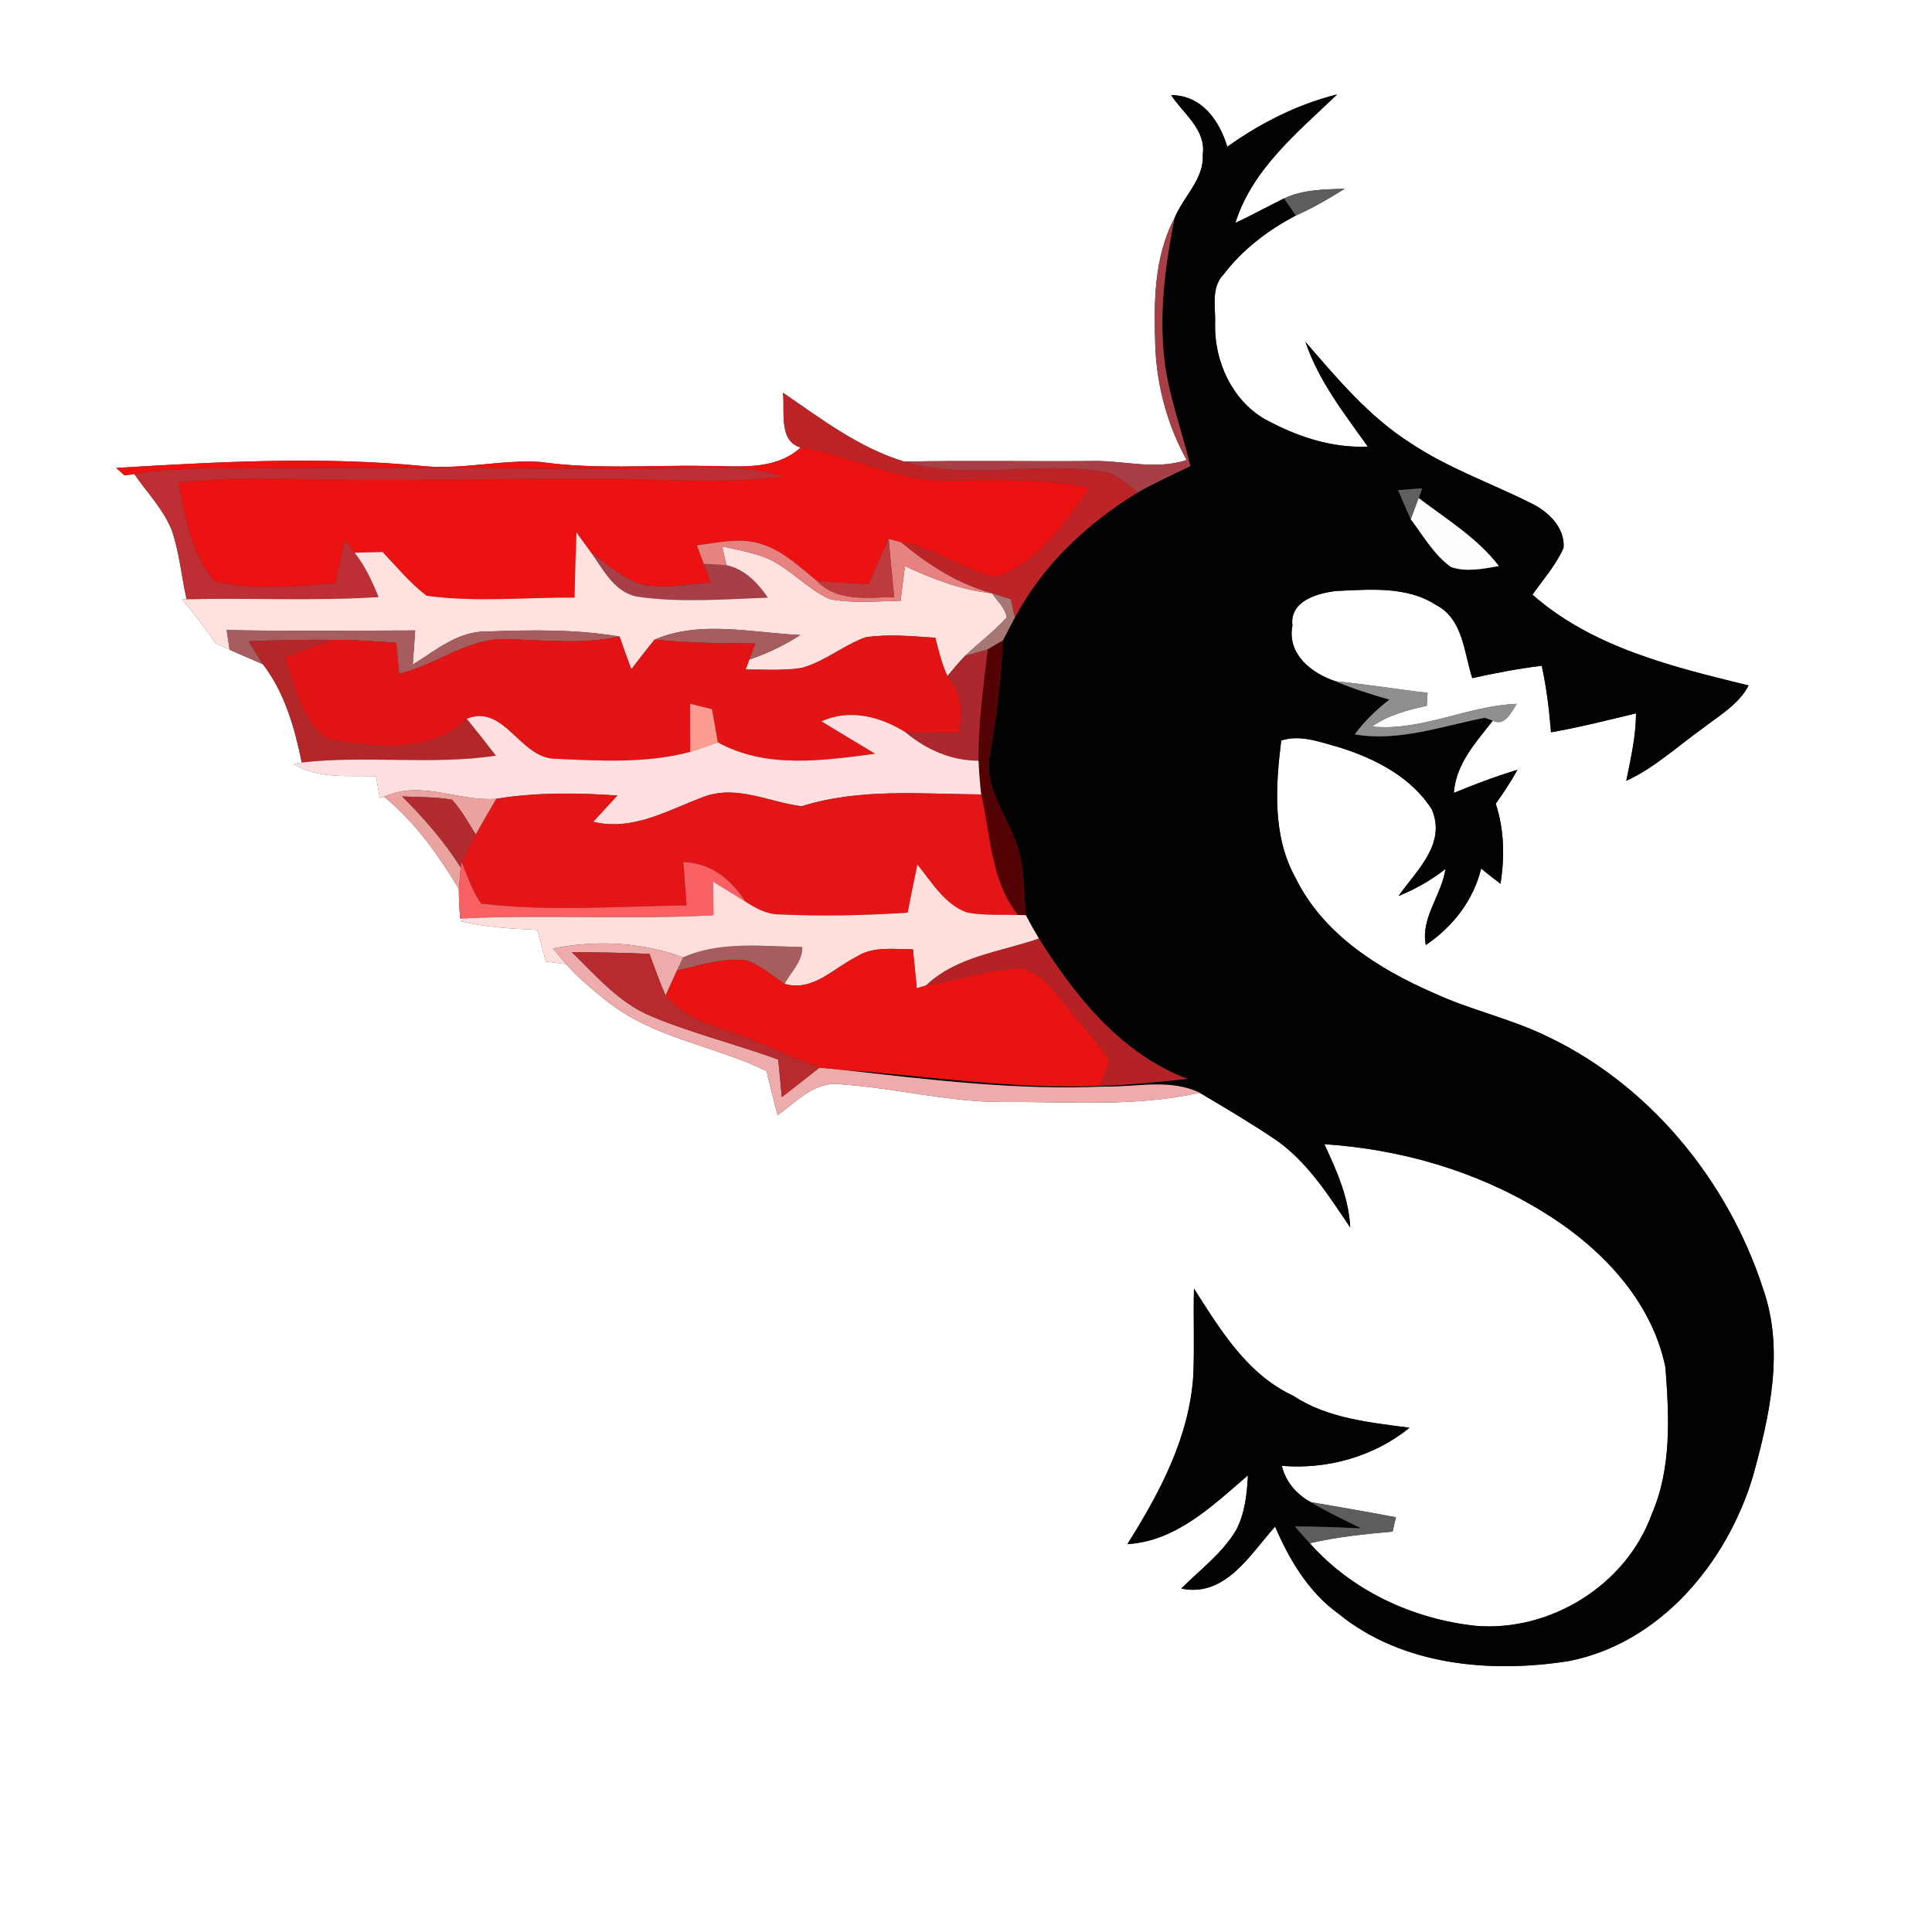 <?xml version="1.0" encoding="UTF-8" ?>
<!DOCTYPE svg PUBLIC "-//W3C//DTD SVG 1.1//EN" "http://www.w3.org/Graphics/SVG/1.1/DTD/svg11.dtd">
<svg width="250pt" height="250pt" viewBox="0 0 250 250" version="1.1" xmlns="http://www.w3.org/2000/svg">
<rect x="0" y="0" width="250" height="250" fill="#333333" stroke="none"/>
<g id="#ffffffff">
<path fill="#ffffff" opacity="1.00" d=" M 0.00 0.00 L 250.00 0.00 L 250.00 250.00 L 0.00 250.00 L 0.00 0.00 M 158.81 18.99 C 157.78 15.58 155.50 12.32 151.55 12.31 C 153.12 14.72 156.08 16.77 155.64 20.00 C 155.82 23.20 153.12 25.43 151.99 28.21 C 149.26 33.34 149.31 39.33 149.50 44.98 C 149.72 50.06 151.09 55.07 153.55 59.52 C 149.44 60.90 145.20 59.50 141.00 59.66 C 133.00 59.72 125.00 59.57 117.00 59.73 C 111.15 57.95 106.28 54.22 101.32 50.82 C 101.58 53.10 100.70 57.15 103.62 57.90 C 100.15 61.06 95.28 60.25 90.99 60.29 C 84.00 60.17 76.96 60.78 70.00 59.78 C 64.99 59.44 60.02 60.77 54.99 60.33 C 41.70 59.02 28.33 59.75 15.04 60.55 C 15.31 60.80 15.85 61.28 16.12 61.52 C 16.44 61.48 17.06 61.39 17.37 61.34 C 19.01 63.71 21.07 65.82 22.19 68.50 C 23.22 71.43 23.46 74.54 24.15 77.55 L 23.55 77.56 C 25.10 79.36 26.54 81.26 27.89 83.21 C 28.34 83.43 29.25 83.86 29.71 84.08 C 31.15 84.70 32.58 85.34 34.03 85.96 C 36.86 89.67 38.13 94.17 39.05 98.67 L 37.96 98.84 C 41.18 100.84 45.05 100.33 48.65 100.44 C 48.82 101.38 48.98 102.31 49.15 103.25 L 49.70 103.10 C 53.72 106.39 56.73 110.61 59.37 115.03 C 59.38 116.31 59.44 117.58 59.55 118.86 L 60.57 118.81 L 59.62 119.20 C 62.86 120.02 66.20 120.16 69.52 120.33 C 69.89 121.70 70.27 123.06 70.64 124.43 C 71.29 124.51 72.60 124.67 73.25 124.75 C 74.81 126.54 76.65 128.05 78.50 129.52 C 84.48 134.36 92.43 135.27 99.19 138.60 C 99.64 140.51 100.12 142.42 100.64 144.31 C 103.11 142.51 105.55 139.78 108.93 140.32 C 115.96 140.81 122.86 142.64 129.93 142.60 C 138.37 142.53 146.92 143.28 155.23 141.40 C 158.46 143.31 161.69 145.23 164.81 147.31 C 169.10 150.18 171.88 154.64 174.72 158.84 C 174.54 155.00 172.97 151.48 171.37 148.06 C 181.19 148.69 190.98 151.51 199.42 156.66 C 206.92 161.19 213.71 168.11 215.51 176.96 C 215.98 183.28 216.33 189.94 213.75 195.89 C 210.47 205.08 200.62 211.19 190.95 210.38 C 182.83 209.51 174.94 205.85 169.49 199.70 C 173.00 198.87 176.60 198.51 180.20 198.19 C 180.31 197.72 180.52 196.80 180.63 196.33 C 176.96 195.64 173.28 195.00 169.60 194.37 C 167.75 193.35 166.36 191.74 165.87 189.68 C 171.78 190.16 177.77 188.49 182.40 184.75 C 177.22 184.05 171.81 183.57 167.32 180.60 C 161.36 177.82 157.90 172.07 154.50 166.74 C 154.40 170.50 154.58 174.27 154.41 178.03 C 153.88 186.02 150.06 193.17 145.88 199.81 C 152.20 199.44 156.94 194.81 161.48 190.91 C 161.36 193.31 161.10 195.81 159.96 197.98 C 158.18 201.00 155.29 203.11 152.85 205.56 C 158.56 206.74 161.75 201.16 165.00 197.54 C 166.84 201.84 169.32 206.02 173.18 208.80 C 181.44 215.54 192.86 216.54 203.02 214.94 C 214.88 212.61 223.52 202.15 226.85 190.97 C 228.99 183.17 230.92 174.73 228.16 166.82 C 223.55 152.56 213.11 139.92 199.35 133.71 C 194.88 131.67 190.04 130.59 185.58 128.52 C 178.38 125.40 171.18 120.85 167.63 113.57 C 164.63 108.17 165.06 101.73 165.79 95.82 C 168.33 95.00 170.96 96.08 173.41 96.74 C 177.98 98.18 182.63 100.57 185.27 104.73 C 187.20 109.20 183.29 112.64 180.97 115.94 C 183.15 115.06 185.20 113.90 187.04 112.44 C 186.56 115.83 183.80 118.79 184.50 122.29 C 187.98 119.93 190.66 116.52 191.66 112.39 C 192.48 113.06 193.31 113.72 194.16 114.36 C 194.72 110.90 194.65 107.35 193.55 104.00 C 194.56 102.58 195.52 101.13 196.36 99.61 C 193.56 100.46 190.83 101.48 188.13 102.60 C 188.38 98.86 190.98 96.06 193.17 93.25 C 194.73 94.06 195.57 92.11 196.26 91.08 C 189.89 91.32 183.99 94.65 177.54 94.02 C 179.63 92.52 182.14 91.88 184.62 91.33 C 184.65 90.91 184.70 90.07 184.73 89.65 C 180.74 89.20 176.79 88.53 172.80 88.15 C 169.70 87.12 166.52 84.64 167.24 80.95 C 166.84 77.77 170.48 76.75 172.94 76.47 C 177.27 76.29 182.00 75.81 185.83 78.29 C 189.33 80.09 189.44 84.45 190.51 87.75 C 193.48 87.09 196.47 86.52 199.50 86.15 C 200.12 88.99 200.47 91.87 200.70 94.76 C 204.40 94.11 208.05 93.19 211.70 92.31 C 211.69 95.27 211.02 98.15 210.44 101.04 C 214.11 99.35 217.08 96.56 220.34 94.24 C 222.47 92.58 224.97 91.18 226.27 88.70 C 216.46 86.29 206.09 83.81 198.30 76.95 C 199.70 74.96 201.36 73.11 202.33 70.87 C 202.50 68.17 200.24 66.10 197.97 65.04 C 192.83 62.48 187.35 60.56 182.55 57.35 C 177.17 53.94 173.04 49.00 168.92 44.23 C 170.62 49.28 173.94 53.50 176.99 57.79 C 172.27 58.01 167.71 56.45 163.62 54.21 C 159.42 51.75 157.15 46.76 157.23 42.00 C 157.34 39.82 156.63 37.22 158.35 35.49 C 160.81 32.27 164.10 29.76 167.68 27.89 C 169.88 26.91 171.97 25.70 174.01 24.42 C 171.35 24.52 168.60 24.51 166.15 25.68 C 164.04 26.72 161.98 27.85 159.85 28.85 C 162.05 21.86 167.94 17.10 173.03 12.22 C 167.89 13.49 163.12 15.92 158.81 18.99 Z" />
</g>
<g id="#020202ff">
<path fill="#020202" opacity="1.00" d=" M 158.81 18.99 C 163.12 15.92 167.89 13.49 173.03 12.22 C 167.94 17.10 162.05 21.86 159.85 28.85 C 161.98 27.85 164.04 26.72 166.15 25.68 C 166.67 26.40 167.18 27.15 167.68 27.89 C 164.10 29.76 160.81 32.27 158.35 35.49 C 156.63 37.22 157.34 39.82 157.23 42.00 C 157.15 46.76 159.42 51.75 163.62 54.21 C 167.71 56.45 172.27 58.01 176.99 57.79 C 173.94 53.50 170.62 49.28 168.92 44.23 C 173.04 49.00 177.17 53.94 182.55 57.35 C 187.35 60.56 192.83 62.48 197.97 65.04 C 200.24 66.10 202.50 68.17 202.33 70.87 C 201.36 73.11 199.70 74.96 198.30 76.95 C 206.09 83.81 216.46 86.29 226.27 88.70 C 224.97 91.18 222.47 92.58 220.34 94.24 C 217.08 96.56 214.11 99.35 210.44 101.04 C 211.02 98.15 211.69 95.27 211.70 92.31 C 208.05 93.19 204.40 94.11 200.70 94.76 C 200.47 91.87 200.12 88.99 199.50 86.15 C 196.47 86.52 193.48 87.09 190.51 87.75 C 189.44 84.45 189.33 80.09 185.83 78.29 C 182.00 75.81 177.27 76.29 172.94 76.47 C 170.48 76.75 166.84 77.77 167.24 80.95 C 166.52 84.64 169.70 87.12 172.80 88.15 C 175.07 89.11 177.42 89.86 179.79 90.53 C 178.11 91.83 176.56 93.31 175.31 95.03 C 181.07 96.01 186.59 93.94 192.15 92.88 C 192.41 92.97 192.92 93.16 193.17 93.25 C 190.98 96.06 188.38 98.86 188.13 102.60 C 190.83 101.48 193.56 100.46 196.36 99.61 C 195.52 101.13 194.56 102.58 193.55 104.00 C 194.65 107.35 194.72 110.90 194.16 114.36 C 193.31 113.72 192.48 113.06 191.66 112.39 C 190.66 116.52 187.98 119.93 184.50 122.29 C 183.80 118.79 186.56 115.83 187.04 112.44 C 185.20 113.90 183.15 115.06 180.97 115.94 C 183.29 112.64 187.20 109.20 185.27 104.73 C 182.63 100.57 177.98 98.18 173.41 96.74 C 170.96 96.08 168.33 95.00 165.79 95.82 C 165.06 101.73 164.63 108.17 167.63 113.57 C 171.18 120.85 178.38 125.40 185.58 128.52 C 190.04 130.59 194.88 131.67 199.35 133.71 C 213.11 139.92 223.55 152.56 228.16 166.82 C 230.92 174.73 228.99 183.17 226.85 190.97 C 223.52 202.15 214.88 212.61 203.02 214.94 C 192.86 216.54 181.44 215.54 173.18 208.80 C 169.32 206.02 166.84 201.84 165.00 197.54 C 161.75 201.16 158.56 206.74 152.85 205.56 C 155.29 203.11 158.18 201.00 159.96 197.98 C 161.10 195.81 161.36 193.31 161.48 190.91 C 156.94 194.81 152.20 199.44 145.88 199.81 C 150.06 193.17 153.88 186.02 154.41 178.03 C 154.58 174.27 154.40 170.50 154.50 166.74 C 157.90 172.07 161.36 177.82 167.32 180.60 C 171.81 183.57 177.22 184.05 182.40 184.75 C 177.77 188.49 171.78 190.16 165.87 189.68 C 166.36 191.74 167.75 193.35 169.60 194.37 C 171.70 195.62 173.93 196.67 176.12 197.76 C 173.27 197.65 170.42 197.53 167.56 197.52 C 168.19 198.25 168.83 198.98 169.49 199.70 C 174.94 205.85 182.83 209.51 190.95 210.38 C 200.62 211.19 210.47 205.08 213.75 195.89 C 216.33 189.94 215.98 183.28 215.51 176.96 C 213.71 168.11 206.92 161.19 199.42 156.66 C 190.98 151.51 181.19 148.69 171.37 148.06 C 172.97 151.48 174.54 155.00 174.72 158.84 C 171.88 154.64 169.10 150.18 164.81 147.31 C 161.69 145.23 158.46 143.31 155.23 141.40 C 151.41 139.55 147.06 140.68 143.00 140.60 C 131.55 141.12 120.17 139.70 108.81 138.42 C 119.98 139.21 131.10 140.97 142.34 140.51 C 146.12 140.39 149.88 140.00 153.64 139.60 C 145.10 136.38 139.14 128.95 134.44 121.45 C 133.84 120.45 133.27 119.44 132.74 118.42 C 132.46 115.10 132.62 111.64 131.29 108.52 C 129.94 104.93 127.19 101.48 128.15 97.43 C 128.96 92.60 129.57 87.76 129.78 82.87 C 130.28 81.88 130.80 80.90 131.32 79.92 C 134.91 73.12 140.71 67.68 147.24 63.71 C 149.45 62.47 151.75 61.41 154.03 60.32 C 152.91 55.55 151.09 50.92 150.61 46.00 C 150.01 40.04 150.82 34.05 151.99 28.21 C 153.12 25.43 155.82 23.20 155.64 20.00 C 156.08 16.77 153.12 14.72 151.55 12.31 C 155.50 12.32 157.78 15.58 158.81 18.99 M 180.92 63.43 C 181.45 64.69 181.99 65.96 182.56 67.21 C 184.20 69.35 185.54 71.81 187.79 73.39 C 189.81 74.05 191.94 73.60 193.96 73.25 C 191.16 69.61 187.19 67.19 183.58 64.45 C 183.70 64.13 183.93 63.50 184.04 63.18 C 183.26 63.25 181.70 63.37 180.92 63.43 Z" />
</g>
<g id="#5d5d5dff">
<path fill="#5d5d5d" opacity="1.00" d=" M 166.15 25.68 C 168.60 24.51 171.35 24.52 174.01 24.42 C 171.97 25.70 169.88 26.91 167.68 27.89 C 167.18 27.15 166.67 26.40 166.15 25.68 Z" />
<path fill="#5d5d5d" opacity="1.00" d=" M 169.60 194.37 C 173.28 195.00 176.96 195.64 180.63 196.33 C 180.52 196.80 180.31 197.72 180.20 198.19 C 176.60 198.51 173.00 198.87 169.49 199.70 C 168.83 198.98 168.19 198.25 167.56 197.52 C 170.42 197.53 173.27 197.65 176.12 197.76 C 173.93 196.67 171.70 195.62 169.60 194.37 Z" />
</g>
<g id="#a73f46ff">
<path fill="#a73f46" opacity="1.00" d=" M 149.50 44.98 C 149.31 39.33 149.26 33.34 151.99 28.21 C 150.82 34.05 150.01 40.04 150.61 46.00 C 151.09 50.92 152.91 55.55 154.03 60.32 C 151.75 61.41 149.45 62.47 147.24 63.71 C 146.12 62.84 145.03 61.88 143.74 61.25 C 134.94 59.38 125.69 62.36 117.00 59.73 C 125.00 59.57 133.00 59.72 141.00 59.66 C 145.20 59.50 149.44 60.90 153.55 59.52 C 151.09 55.07 149.72 50.06 149.50 44.98 Z" />
<path fill="#a73f46" opacity="1.00" d=" M 76.41 71.40 C 78.54 73.01 80.61 74.87 83.21 75.67 C 86.10 76.17 89.04 75.63 91.93 75.35 C 91.71 74.75 91.28 73.56 91.06 72.96 C 91.80 73.00 93.26 73.09 94.00 73.13 C 96.37 73.64 98.04 75.41 99.36 77.33 C 93.77 77.54 88.10 78.01 82.54 77.22 C 79.48 76.69 78.05 73.67 76.41 71.40 Z" />
</g>
<g id="#bc2428ff">
<path fill="#bc2428" opacity="1.00" d=" M 101.32 50.82 C 106.28 54.22 111.15 57.95 117.00 59.73 C 125.69 62.36 134.94 59.38 143.74 61.25 C 145.03 61.88 146.12 62.84 147.24 63.71 C 140.71 67.68 134.91 73.12 131.32 79.92 C 131.19 79.32 130.92 78.14 130.78 77.54 C 130.18 77.35 128.98 76.97 128.38 76.78 C 123.97 75.57 120.08 73.10 116.61 70.17 C 121.03 70.77 124.60 73.83 128.91 74.65 C 134.36 72.80 137.78 67.61 141.04 63.15 C 135.08 61.91 128.99 62.08 122.94 62.18 C 116.20 62.39 110.17 58.89 103.62 57.90 C 100.70 57.15 101.58 53.10 101.32 50.82 Z" />
</g>
<g id="#ec1211ff">
<path fill="#ec1211" opacity="1.00" d=" M 103.62 57.90 C 110.17 58.89 116.20 62.39 122.94 62.18 C 128.99 62.08 135.08 61.91 141.04 63.15 C 137.78 67.61 134.36 72.80 128.91 74.65 C 124.60 73.83 121.03 70.77 116.61 70.17 C 116.20 70.06 115.40 69.84 114.99 69.73 C 114.13 71.69 113.25 73.65 112.38 75.61 C 110.17 75.49 107.97 75.36 105.76 75.22 C 103.52 73.41 101.38 71.30 98.57 70.42 C 95.84 69.49 92.95 70.23 90.18 70.57 C 90.40 71.17 90.84 72.36 91.06 72.96 C 91.28 73.56 91.71 74.75 91.93 75.35 C 89.04 75.63 86.10 76.17 83.21 75.67 C 80.61 74.87 78.54 73.01 76.41 71.40 C 75.80 70.57 75.21 69.74 74.60 68.91 C 74.48 71.71 74.42 74.52 74.35 77.33 C 67.98 77.29 61.53 77.96 55.20 77.09 C 53.06 75.46 51.35 73.37 49.50 71.43 C 48.30 71.46 47.09 71.48 45.89 71.52 C 45.57 71.12 44.91 70.34 44.59 69.94 C 44.18 71.79 43.79 73.65 43.41 75.51 C 38.21 75.79 32.85 76.52 27.74 75.20 C 24.69 71.66 23.94 66.85 23.09 62.41 C 27.71 61.96 32.36 61.81 37.00 61.97 C 50.33 62.28 63.67 61.92 77.00 61.94 C 85.11 61.89 93.26 62.75 101.33 61.62 C 94.69 59.79 87.78 60.74 81.00 60.70 C 64.00 60.61 47.00 60.50 30.00 60.61 C 25.78 60.55 21.55 60.69 17.37 61.34 C 17.06 61.39 16.44 61.48 16.12 61.52 C 15.85 61.28 15.31 60.80 15.04 60.55 C 28.33 59.75 41.70 59.02 54.99 60.33 C 60.02 60.77 64.99 59.44 70.00 59.78 C 76.96 60.78 84.00 60.17 90.99 60.29 C 95.28 60.25 100.15 61.06 103.62 57.90 Z" />
</g>
<g id="#bd2f35ff">
<path fill="#bd2f35" opacity="1.00" d=" M 17.37 61.34 C 21.55 60.69 25.78 60.55 30.00 60.61 C 47.00 60.50 64.00 60.61 81.00 60.70 C 87.78 60.74 94.69 59.79 101.33 61.62 C 93.26 62.75 85.11 61.89 77.00 61.94 C 63.67 61.92 50.33 62.28 37.00 61.97 C 32.36 61.81 27.71 61.96 23.09 62.41 C 23.94 66.85 24.69 71.66 27.74 75.20 C 32.85 76.52 38.21 75.79 43.41 75.51 C 43.79 73.65 44.18 71.79 44.59 69.94 C 44.91 70.34 45.57 71.12 45.89 71.52 C 47.25 73.24 48.17 75.24 48.99 77.26 C 40.72 77.80 32.43 77.34 24.15 77.55 C 23.46 74.54 23.22 71.43 22.19 68.50 C 21.07 65.82 19.01 63.71 17.37 61.34 Z" />
</g>
<g id="#606060ff">
<path fill="#606060" opacity="1.00" d=" M 180.92 63.43 C 181.70 63.37 183.26 63.25 184.04 63.18 C 183.93 63.50 183.70 64.13 183.58 64.45 C 183.32 65.14 182.81 66.52 182.56 67.21 C 181.99 65.96 181.45 64.69 180.92 63.43 Z" />
</g>
<g id="#fdfdfdff">
<path fill="#fdfdfd" opacity="1.00" d=" M 182.56 67.21 C 182.81 66.52 183.32 65.14 183.58 64.45 C 187.19 67.19 191.16 69.61 193.96 73.25 C 191.94 73.60 189.81 74.05 187.79 73.39 C 185.54 71.81 184.20 69.35 182.56 67.21 Z" />
</g>
<g id="#ffe2e0ff">
<path fill="#ffe2e0" opacity="1.00" d=" M 74.60 68.91 C 75.21 69.74 75.80 70.57 76.41 71.40 C 78.05 73.67 79.48 76.69 82.54 77.22 C 88.10 78.01 93.77 77.54 99.36 77.33 C 98.04 75.41 96.37 73.64 94.00 73.13 C 93.86 72.53 93.59 71.32 93.45 70.71 C 95.29 71.12 97.17 71.45 98.95 72.11 C 102.08 73.36 104.28 76.12 107.33 77.51 C 110.36 78.13 113.47 77.78 116.53 77.74 C 116.72 76.24 116.91 74.74 117.10 73.25 C 120.68 74.92 124.41 76.36 128.38 76.78 C 129.03 77.79 130.10 78.65 130.26 79.91 C 128.62 81.72 126.65 83.18 124.89 84.86 C 124.08 85.70 123.33 86.59 122.59 87.49 C 121.86 85.91 121.46 84.20 121.02 82.52 C 118.03 82.33 115.00 82.02 112.02 82.46 C 109.10 83.51 106.67 85.66 103.65 86.45 C 101.27 86.80 98.87 86.63 96.48 86.64 C 96.60 86.32 96.84 85.68 96.96 85.35 C 99.28 84.56 101.50 83.50 103.56 82.17 C 97.36 81.89 90.59 80.22 84.70 82.77 C 83.67 84.03 82.69 85.32 81.69 86.60 C 81.17 85.20 80.65 83.79 80.17 82.37 C 74.47 81.40 68.66 81.51 62.91 81.72 C 59.24 81.68 56.36 84.19 53.41 86.00 C 53.51 84.53 53.62 83.05 53.73 81.58 C 45.60 81.60 37.46 81.69 29.33 81.53 C 29.46 82.38 29.58 83.23 29.71 84.08 C 29.25 83.86 28.34 83.43 27.89 83.21 C 26.54 81.26 25.10 79.36 23.55 77.56 L 24.15 77.55 C 32.43 77.34 40.72 77.80 48.99 77.26 C 48.17 75.24 47.25 73.24 45.89 71.52 C 47.09 71.48 48.30 71.46 49.50 71.43 C 51.35 73.37 53.06 75.46 55.20 77.09 C 61.53 77.96 67.98 77.29 74.35 77.33 C 74.42 74.52 74.48 71.71 74.60 68.91 Z" />
</g>
<g id="#e68380ff">
<path fill="#e68380" opacity="1.00" d=" M 90.18 70.57 C 92.95 70.23 95.84 69.49 98.57 70.42 C 101.38 71.30 103.52 73.41 105.76 75.22 C 108.40 77.92 112.31 77.30 115.71 77.26 C 115.45 74.75 115.21 72.24 114.99 69.73 C 115.40 69.84 116.20 70.06 116.61 70.17 C 120.08 73.10 123.97 75.57 128.38 76.78 C 124.41 76.36 120.68 74.92 117.10 73.25 C 116.91 74.74 116.72 76.24 116.53 77.74 C 113.47 77.78 110.36 78.13 107.33 77.51 C 104.28 76.12 102.08 73.36 98.95 72.11 C 97.17 71.45 95.29 71.12 93.45 70.71 C 93.59 71.32 93.86 72.53 94.00 73.13 C 93.26 73.09 91.80 73.00 91.06 72.96 C 90.84 72.36 90.40 71.17 90.18 70.57 Z" />
</g>
<g id="#bf3a3dff">
<path fill="#bf3a3d" opacity="1.00" d=" M 112.38 75.61 C 113.25 73.65 114.13 71.69 114.99 69.73 C 115.21 72.24 115.45 74.75 115.71 77.26 C 112.31 77.30 108.40 77.92 105.76 75.22 C 107.97 75.36 110.17 75.49 112.38 75.61 Z" />
</g>
<g id="#a77774ff">
<path fill="#a77774" opacity="1.00" d=" M 128.38 76.78 C 128.98 76.97 130.18 77.35 130.78 77.54 C 130.92 78.14 131.19 79.32 131.32 79.92 C 130.80 80.90 130.28 81.88 129.78 82.87 C 129.28 83.16 128.29 83.75 127.80 84.04 C 126.83 84.33 125.86 84.60 124.89 84.86 C 126.65 83.18 128.62 81.72 130.26 79.91 C 130.10 78.65 129.03 77.79 128.38 76.78 Z" />
</g>
<g id="#a75c5dff">
<path fill="#a75c5d" opacity="1.00" d=" M 29.33 81.53 C 37.46 81.69 45.60 81.60 53.73 81.58 C 53.62 83.05 53.51 84.53 53.41 86.00 C 56.36 84.19 59.24 81.68 62.91 81.72 C 68.66 81.51 74.47 81.40 80.17 82.37 C 75.48 83.39 70.70 82.84 65.96 82.73 C 60.73 82.32 56.56 86.06 51.65 87.17 C 51.52 85.83 51.40 84.50 51.28 83.16 C 48.58 82.99 45.88 82.79 43.17 82.80 C 39.50 82.76 35.84 82.83 32.17 82.98 C 32.79 83.97 33.40 84.97 34.03 85.96 C 32.58 85.34 31.15 84.70 29.71 84.08 C 29.58 83.23 29.46 82.38 29.33 81.53 Z" />
<path fill="#a75c5d" opacity="1.00" d=" M 84.70 82.77 C 90.59 80.22 97.36 81.89 103.56 82.17 C 101.50 83.50 99.28 84.56 96.96 85.35 C 97.15 84.83 97.54 83.79 97.73 83.27 C 93.38 83.27 89.03 83.18 84.70 82.77 Z" />
<path fill="#a75c5d" opacity="1.00" d=" M 88.39 123.88 C 93.23 121.74 98.68 122.46 103.82 122.54 C 103.86 124.42 102.36 125.77 101.52 127.31 C 99.91 126.26 98.45 124.92 96.61 124.29 C 93.55 123.87 90.55 124.94 87.60 125.58 C 87.80 125.16 88.20 124.31 88.39 123.88 Z" />
</g>
<g id="#e31415ff">
<path fill="#e31415" opacity="1.00" d=" M 80.17 82.37 C 80.65 83.79 81.17 85.20 81.69 86.60 C 82.69 85.32 83.67 84.03 84.70 82.77 C 89.03 83.18 93.38 83.27 97.73 83.27 C 97.54 83.79 97.15 84.83 96.96 85.35 C 96.84 85.68 96.60 86.32 96.48 86.64 C 98.87 86.63 101.27 86.80 103.65 86.45 C 106.67 85.66 109.10 83.51 112.02 82.46 C 115.00 82.02 118.03 82.33 121.02 82.52 C 121.46 84.20 121.86 85.91 122.59 87.49 C 124.46 89.56 124.63 92.22 124.07 94.83 C 121.77 94.83 119.46 94.85 117.16 94.75 C 113.88 92.72 110.00 91.70 106.30 93.33 C 108.59 94.76 110.94 96.12 113.24 97.54 C 106.50 98.42 99.12 99.52 92.89 96.06 C 92.64 94.63 92.38 93.20 92.13 91.77 C 91.18 91.54 90.24 91.30 89.30 91.07 C 89.30 93.15 89.30 95.23 89.32 97.30 C 83.66 98.80 77.71 98.46 71.92 98.19 C 67.26 98.20 65.31 91.04 60.40 93.01 C 55.68 97.71 48.37 96.66 42.43 95.63 C 38.92 93.30 38.16 88.75 36.78 85.05 C 38.90 84.27 41.01 83.47 43.17 82.80 C 45.88 82.79 48.58 82.99 51.28 83.16 C 51.40 84.50 51.52 85.83 51.65 87.17 C 56.56 86.06 60.73 82.32 65.96 82.73 C 70.70 82.84 75.48 83.39 80.17 82.37 Z" />
</g>
<g id="#b32728ff">
<path fill="#b32728" opacity="1.00" d=" M 32.17 82.98 C 35.84 82.83 39.50 82.76 43.17 82.80 C 41.01 83.47 38.90 84.27 36.78 85.05 C 38.16 88.75 38.92 93.30 42.43 95.63 C 48.37 96.66 55.68 97.71 60.40 93.01 C 61.68 94.59 62.94 96.17 64.18 97.79 C 55.84 99.03 47.39 97.71 39.05 98.67 C 38.13 94.17 36.86 89.67 34.03 85.96 C 33.40 84.97 32.79 83.97 32.17 82.98 Z" />
</g>
<g id="#530304ff">
<path fill="#530304" opacity="1.00" d=" M 127.80 84.04 C 128.29 83.75 129.28 83.16 129.78 82.87 C 129.57 87.76 128.96 92.60 128.15 97.43 C 127.19 101.48 129.94 104.93 131.29 108.52 C 132.62 111.64 132.46 115.10 132.74 118.42 L 131.73 118.40 C 128.19 114.04 128.20 108.04 126.96 102.80 C 126.80 101.35 126.69 99.89 126.62 98.44 C 126.55 93.61 127.27 88.83 127.80 84.04 Z" />
</g>
<g id="#ad272eff">
<path fill="#ad272e" opacity="1.00" d=" M 124.89 84.86 C 125.86 84.60 126.83 84.33 127.80 84.04 C 127.27 88.83 126.55 93.61 126.62 98.44 C 123.07 98.43 119.85 97.00 117.16 94.75 C 119.46 94.85 121.77 94.83 124.07 94.83 C 124.63 92.22 124.46 89.56 122.59 87.49 C 123.33 86.59 124.08 85.70 124.89 84.86 Z" />
</g>
<g id="#8f8f8fff">
<path fill="#8f8f8f" opacity="1.00" d=" M 172.80 88.15 C 176.79 88.53 180.74 89.20 184.73 89.65 C 184.70 90.07 184.65 90.91 184.62 91.33 C 182.14 91.88 179.63 92.52 177.54 94.02 C 183.99 94.65 189.89 91.32 196.26 91.08 C 195.57 92.11 194.73 94.06 193.17 93.25 C 192.92 93.16 192.41 92.97 192.15 92.88 C 186.59 93.94 181.07 96.01 175.31 95.03 C 176.56 93.31 178.11 91.83 179.79 90.53 C 177.42 89.86 175.07 89.11 172.80 88.15 Z" />
</g>
<g id="#fd9d91ff">
<path fill="#fd9d91" opacity="1.00" d=" M 89.30 91.07 C 90.24 91.30 91.18 91.54 92.13 91.77 C 92.38 93.20 92.64 94.63 92.89 96.06 C 91.70 96.48 90.52 96.91 89.32 97.30 C 89.30 95.23 89.30 93.15 89.30 91.07 Z" />
</g>
<g id="#ffdfe0ff">
<path fill="#ffdfe0" opacity="1.00" d=" M 60.40 93.01 C 65.31 91.04 67.26 98.20 71.92 98.19 C 77.71 98.46 83.66 98.80 89.32 97.30 C 90.52 96.91 91.70 96.48 92.89 96.06 C 99.12 99.52 106.50 98.42 113.24 97.54 C 110.94 96.12 108.59 94.76 106.30 93.33 C 110.00 91.70 113.88 92.72 117.16 94.75 C 119.85 97.00 123.07 98.43 126.62 98.44 C 126.69 99.89 126.80 101.35 126.96 102.80 C 119.20 102.76 111.28 101.96 103.75 104.33 C 99.57 103.84 95.35 101.49 91.05 103.12 C 86.42 104.83 81.92 107.59 76.75 106.34 C 77.79 105.20 78.84 104.07 79.89 102.94 C 74.67 102.58 69.42 102.51 64.24 103.36 C 59.34 103.76 54.52 100.88 49.70 103.10 L 49.15 103.25 C 48.98 102.31 48.82 101.38 48.65 100.44 C 45.05 100.33 41.18 100.84 37.96 98.84 L 39.05 98.67 C 47.39 97.71 55.84 99.03 64.18 97.79 C 62.94 96.17 61.68 94.59 60.40 93.01 Z" />
</g>
<g id="#eaa39fff">
<path fill="#eaa39f" opacity="1.00" d=" M 49.70 103.10 C 54.52 100.88 59.34 103.76 64.24 103.36 C 63.34 104.90 62.43 106.44 61.56 108.00 C 60.60 106.45 59.72 104.82 58.48 103.47 C 56.35 103.12 54.19 103.15 52.04 103.06 C 54.86 105.88 57.50 108.88 59.62 112.27 C 59.56 112.96 59.43 114.34 59.37 115.03 C 56.73 110.61 53.72 106.39 49.70 103.10 Z" />
</g>
<g id="#b12b2fff">
<path fill="#b12b2f" opacity="1.00" d=" M 52.04 103.06 C 54.19 103.15 56.35 103.12 58.48 103.47 C 59.72 104.82 60.60 106.45 61.56 108.00 C 60.92 109.16 60.30 110.33 59.74 111.54 L 59.62 112.27 C 57.50 108.88 54.86 105.88 52.04 103.06 Z" />
</g>
<g id="#e41516ff">
<path fill="#e41516" opacity="1.00" d=" M 64.24 103.36 C 69.42 102.51 74.67 102.58 79.89 102.94 C 78.84 104.07 77.79 105.20 76.75 106.34 C 81.92 107.59 86.42 104.83 91.05 103.12 C 95.35 101.49 99.57 103.84 103.75 104.33 C 111.28 101.96 119.20 102.76 126.96 102.80 C 128.20 108.04 128.19 114.04 131.73 118.40 C 129.54 118.34 127.32 118.48 125.16 118.09 C 122.22 117.05 120.59 114.17 118.71 111.88 C 118.29 113.95 117.85 116.02 117.45 118.10 C 111.95 118.46 106.43 118.58 100.93 118.33 C 99.26 118.35 97.78 117.53 96.43 116.65 C 94.61 113.78 91.96 111.64 88.43 111.56 C 88.56 113.43 88.70 115.29 88.85 117.16 C 80.00 117.27 71.07 117.97 62.26 116.93 C 61.11 115.29 60.48 113.38 59.74 111.54 C 60.30 110.33 60.92 109.16 61.56 108.00 C 62.43 106.44 63.34 104.90 64.24 103.36 Z" />
</g>
<g id="#f86063ff">
<path fill="#f86063" opacity="1.00" d=" M 59.62 112.27 L 59.74 111.54 C 60.48 113.38 61.11 115.29 62.26 116.93 C 71.07 117.97 80.00 117.27 88.85 117.16 C 88.70 115.29 88.56 113.43 88.43 111.56 C 91.96 111.64 94.61 113.78 96.43 116.65 C 95.04 115.79 93.65 114.94 92.26 114.09 C 92.28 115.54 92.30 116.98 92.33 118.44 C 81.75 119.01 71.15 118.38 60.57 118.81 L 59.55 118.86 C 59.44 117.58 59.38 116.31 59.37 115.03 C 59.43 114.34 59.56 112.96 59.62 112.27 Z" />
</g>
<g id="#ffdfdcff">
<path fill="#ffdfdc" opacity="1.00" d=" M 117.45 118.10 C 117.85 116.02 118.29 113.95 118.71 111.88 C 120.59 114.17 122.22 117.05 125.16 118.09 C 127.32 118.48 129.54 118.34 131.73 118.40 L 132.74 118.42 C 133.27 119.44 133.84 120.45 134.44 121.45 C 129.46 123.20 123.87 123.71 119.84 127.51 C 119.54 127.60 118.94 127.79 118.63 127.89 C 118.47 126.20 118.30 124.52 118.13 122.84 C 115.66 122.85 112.96 122.40 110.77 123.84 C 107.83 125.32 105.12 128.38 101.52 127.31 C 102.36 125.77 103.86 124.42 103.82 122.54 C 98.68 122.46 93.23 121.74 88.39 123.88 C 83.00 121.90 77.17 121.61 71.55 122.73 C 71.98 123.24 72.83 124.25 73.25 124.75 C 72.60 124.67 71.29 124.51 70.64 124.43 C 70.27 123.06 69.89 121.70 69.52 120.33 C 66.20 120.16 62.86 120.02 59.62 119.20 L 60.57 118.81 C 71.15 118.38 81.75 119.01 92.33 118.44 C 92.30 116.98 92.28 115.54 92.26 114.09 C 93.65 114.94 95.04 115.79 96.43 116.65 C 97.78 117.53 99.26 118.35 100.93 118.33 C 106.43 118.58 111.95 118.46 117.45 118.10 Z" />
</g>
<g id="#b52225ff">
<path fill="#b52225" opacity="1.00" d=" M 134.44 121.45 C 139.14 128.95 145.10 136.38 153.64 139.60 C 149.88 140.00 146.12 140.39 142.34 140.51 C 142.76 139.40 143.23 138.31 143.51 137.17 C 141.73 134.42 139.42 132.08 137.43 129.48 C 135.79 127.51 133.85 124.97 130.95 125.34 C 127.20 125.77 123.57 126.90 119.84 127.51 C 123.87 123.71 129.46 123.20 134.44 121.45 Z" />
</g>
<g id="#eeababff">
<path fill="#eeabab" opacity="1.00" d=" M 71.55 122.73 C 77.17 121.61 83.00 121.90 88.39 123.88 C 88.20 124.31 87.80 125.16 87.60 125.58 C 87.23 126.39 86.50 128.02 86.13 128.83 C 85.35 127.06 84.70 125.24 84.04 123.43 C 80.70 123.28 77.35 123.23 74.00 123.21 C 77.18 126.30 80.17 129.85 84.39 131.55 C 89.70 133.77 95.31 135.13 100.70 137.11 C 100.85 138.73 101.01 140.35 101.17 141.97 C 102.80 140.70 104.43 139.43 106.05 138.15 C 106.74 138.22 108.12 138.35 108.81 138.42 C 120.17 139.70 131.55 141.12 143.00 140.60 C 147.06 140.68 151.41 139.55 155.23 141.40 C 146.92 143.28 138.37 142.53 129.93 142.60 C 122.86 142.64 115.96 140.81 108.93 140.32 C 105.55 139.78 103.11 142.51 100.64 144.31 C 100.12 142.42 99.64 140.51 99.19 138.60 C 92.43 135.27 84.48 134.36 78.50 129.52 C 76.65 128.05 74.81 126.54 73.25 124.75 C 72.83 124.25 71.98 123.24 71.55 122.73 Z" />
</g>
<g id="#b72a2dff">
<path fill="#b72a2d" opacity="1.00" d=" M 74.00 123.21 C 77.35 123.23 80.70 123.28 84.04 123.43 C 84.70 125.24 85.35 127.06 86.13 128.83 C 88.10 131.08 90.84 132.37 93.64 133.24 C 97.89 134.59 101.87 136.64 106.05 138.15 C 104.43 139.43 102.80 140.70 101.17 141.97 C 101.01 140.35 100.85 138.73 100.70 137.11 C 95.31 135.13 89.70 133.77 84.39 131.55 C 80.17 129.85 77.18 126.30 74.00 123.21 Z" />
</g>
<g id="#e91312ff">
<path fill="#e91312" opacity="1.00" d=" M 110.77 123.84 C 112.96 122.40 115.66 122.85 118.13 122.84 C 118.30 124.52 118.47 126.20 118.63 127.89 C 118.94 127.79 119.54 127.60 119.84 127.51 C 123.57 126.90 127.20 125.77 130.95 125.34 C 133.85 124.97 135.79 127.51 137.43 129.48 C 139.42 132.08 141.73 134.42 143.51 137.17 C 143.23 138.31 142.76 139.40 142.34 140.51 C 131.10 140.97 119.98 139.21 108.81 138.42 C 108.12 138.35 106.74 138.22 106.05 138.15 C 101.87 136.64 97.89 134.59 93.64 133.24 C 90.84 132.37 88.10 131.08 86.13 128.83 C 86.50 128.02 87.23 126.39 87.60 125.58 C 90.55 124.94 93.55 123.87 96.61 124.29 C 98.45 124.92 99.91 126.26 101.52 127.31 C 105.12 128.38 107.83 125.32 110.77 123.84 Z" />
</g>
</svg>
